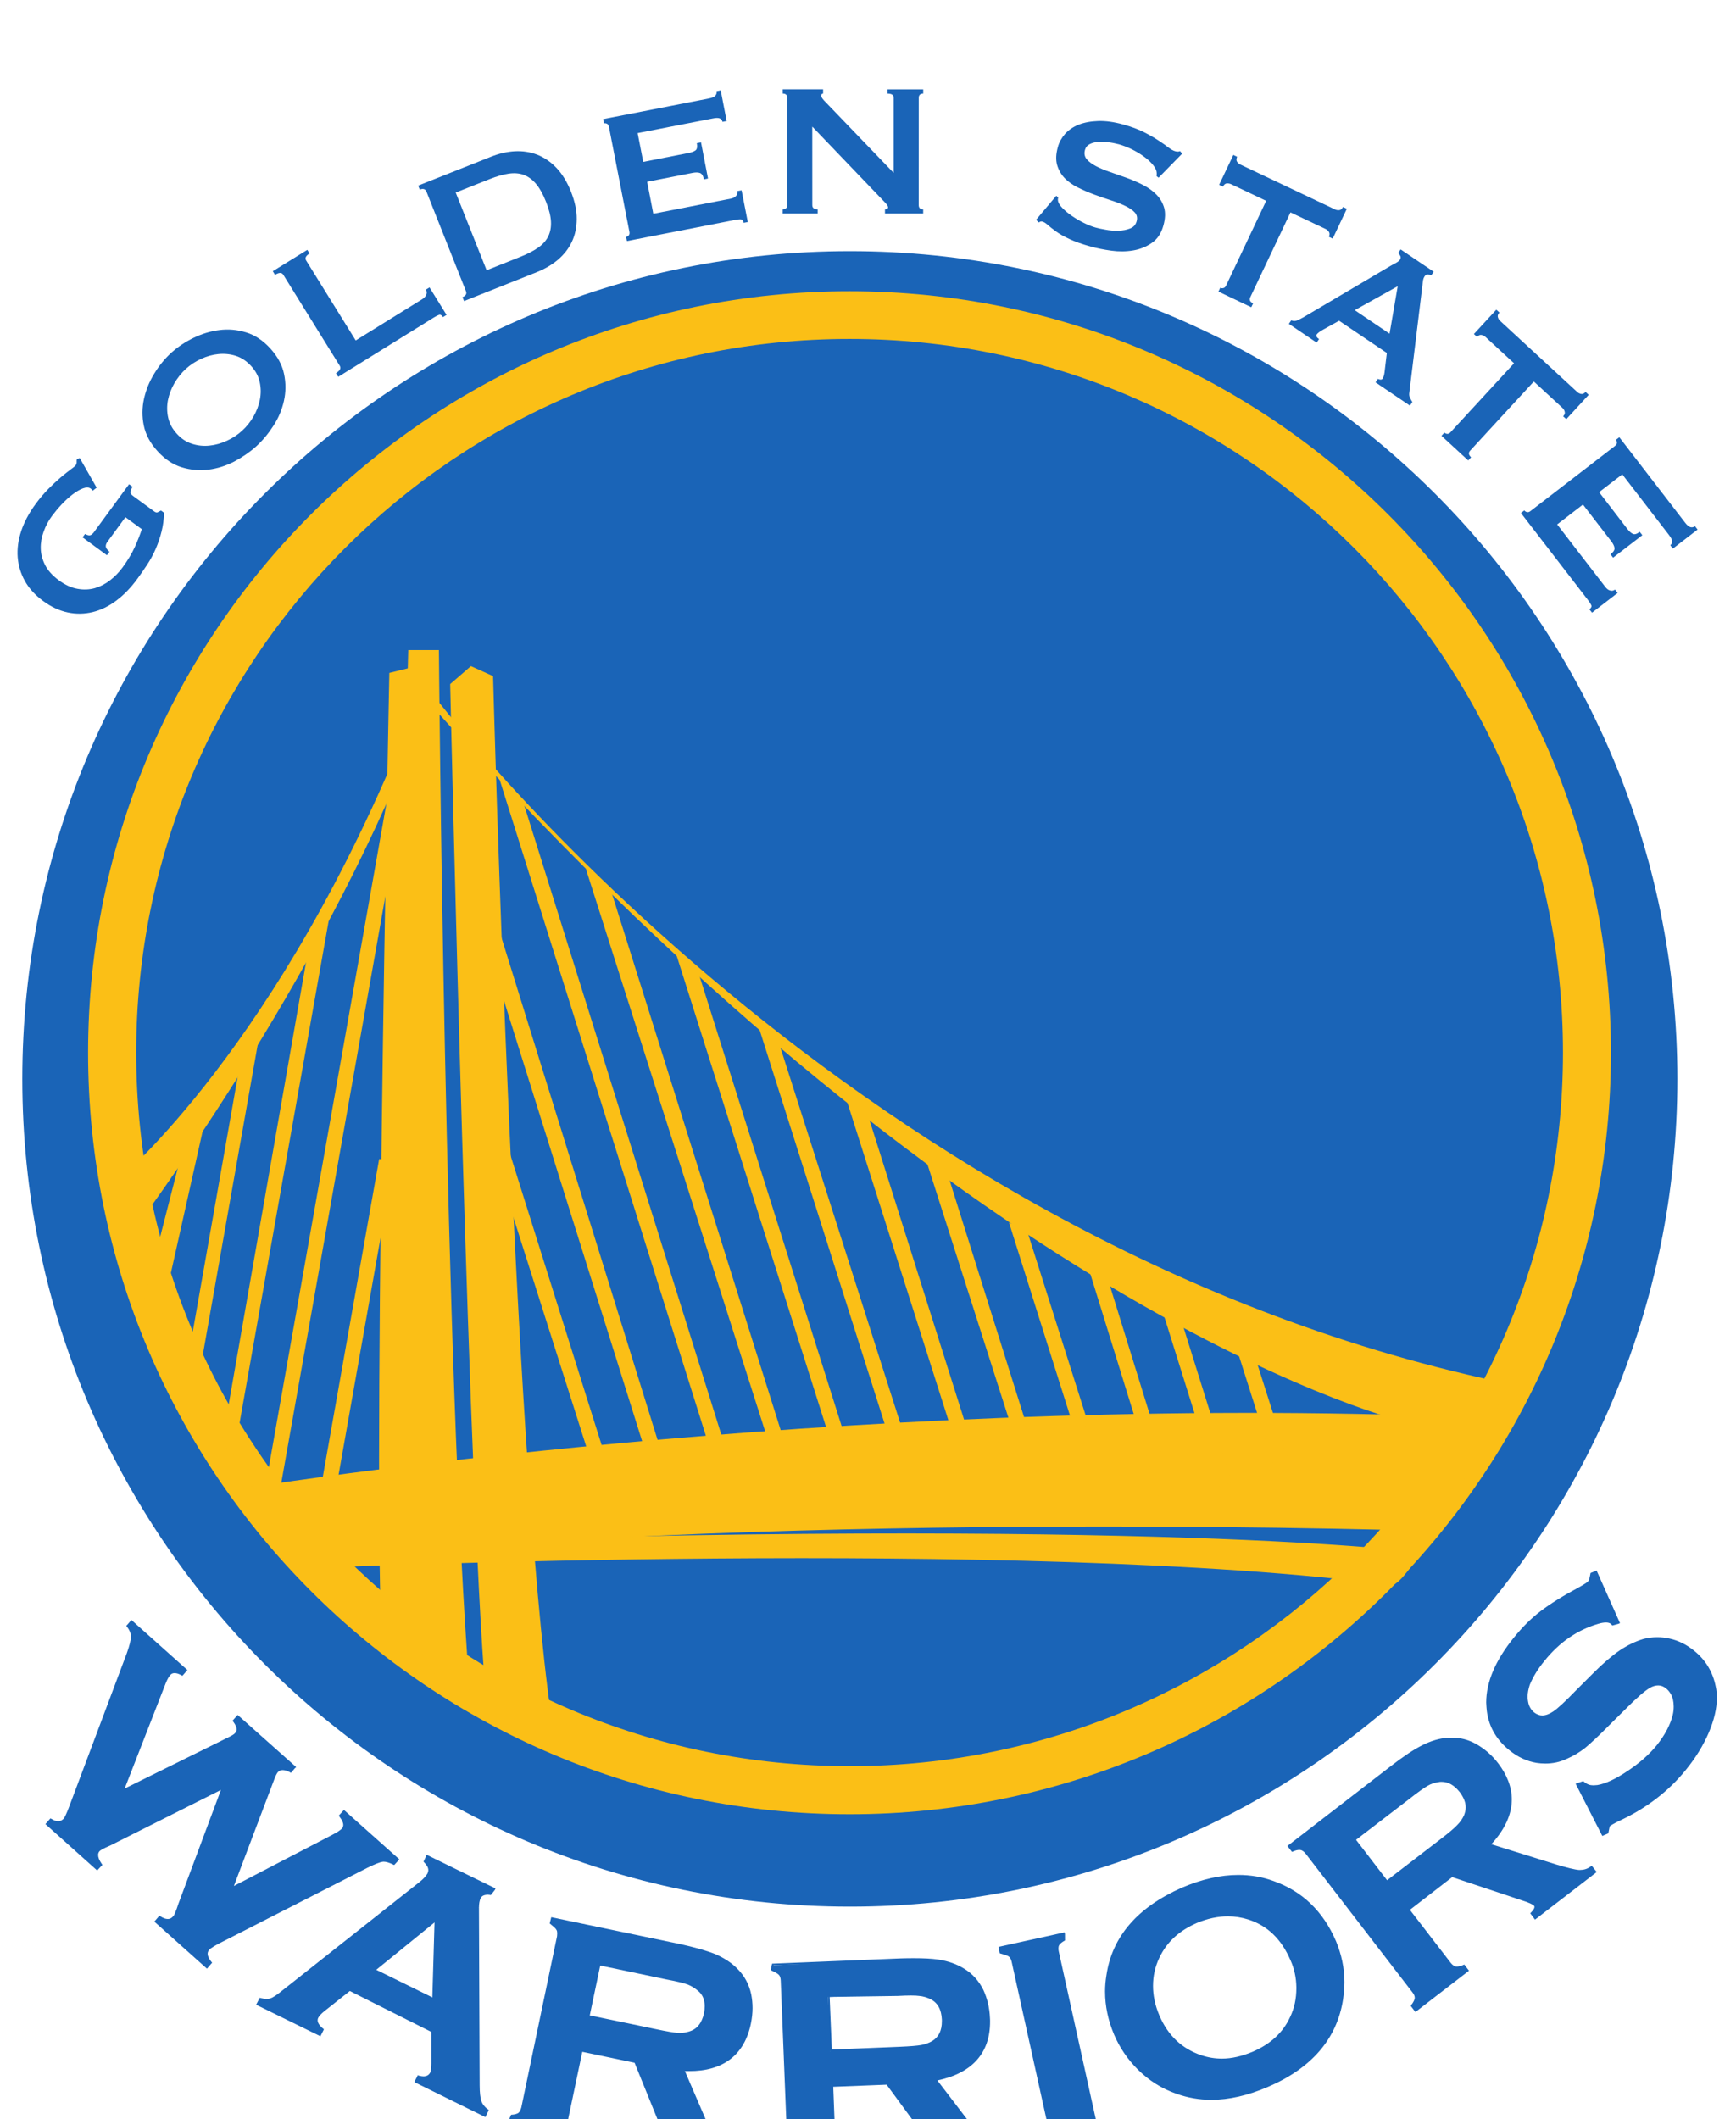 <?xml version="1.0" encoding="UTF-8" standalone="no"?>
<!-- Created with Inkscape (http://www.inkscape.org/) -->

<svg
   xmlns:dc="http://purl.org/dc/elements/1.1/"
   xmlns:cc="http://creativecommons.org/ns#"
   xmlns:rdf="http://www.w3.org/1999/02/22-rdf-syntax-ns#"
   xmlns:svg="http://www.w3.org/2000/svg"
   xmlns="http://www.w3.org/2000/svg"
   version="1.1"
   width="361.417"
   height="441.142"
   viewBox="0 0 362 412"
   id="svg5004">
  <defs
     id="defs5006" />
  <g
     transform="translate(-179.368,-292.712)"
     id="layer1">
    <g
       transform="matrix(6.067,0,0,6.067,-1529.238,-2404.354)"
       id="g5225">
      <g
         transform="matrix(1.25,0,0,-1.25,289.316,503.479)"
         id="g3199">
        <path
           d="M 0,0 -3.15,-1.584 C -3.319,-1.656 -3.421,-1.709 -3.445,-1.742 -3.53,-1.84 -3.51,-1.973 -3.394,-2.146 l -0.09,-0.103 -1.364,1.218 0.09,0.102 c 0.161,-0.1 0.293,-0.093 0.393,0.022 0.031,0.032 0.08,0.151 0.162,0.354 l 1.575,4.21 c 0.082,0.209 0.116,0.359 0.116,0.461 0,0.095 -0.034,0.195 -0.114,0.297 L -2.534,4.513 -1.063,3.198 -1.151,3.102 C -1.308,3.186 -1.425,3.186 -1.512,3.091 -1.552,3.045 -1.595,2.961 -1.643,2.844 L -2.805,-0.145 0.113,1.298 C 0.237,1.36 0.316,1.406 0.341,1.436 0.429,1.533 0.414,1.656 0.294,1.807 L 0.388,1.906 1.923,0.53 1.837,0.43 C 1.661,0.521 1.53,0.513 1.449,0.42 1.415,0.384 1.38,0.307 1.331,0.185 l -1.139,-3.011 2.805,1.454 c 0.141,0.072 0.238,0.138 0.283,0.19 0.082,0.092 0.06,0.218 -0.059,0.377 L 3.306,-0.703 4.762,-2.006 4.675,-2.103 C 4.543,-2.044 4.442,-2.015 4.361,-2.028 4.28,-2.032 4.136,-2.091 3.926,-2.199 l -4.007,-2.039 c -0.192,-0.097 -0.306,-0.168 -0.35,-0.221 -0.093,-0.099 -0.076,-0.229 0.049,-0.384 l -0.085,-0.099 -1.383,1.233 0.089,0.1 c 0.166,-0.109 0.299,-0.107 0.407,0.013 0.029,0.039 0.082,0.16 0.149,0.363 L 0,0"
           id="path3201"
           style="fill:#1a64b7;fill-opacity:1;fill-rule:nonzero;stroke:none" />
      </g>
      <g
         transform="matrix(1.25,0,0,-1.25,287.082,508.111)"
         id="g3203">
        <path
           d="m 0,0 1.314,-1.173 0.036,0.038 c -0.062,0.083 -0.093,0.164 -0.093,0.241 0,0.063 0.022,0.124 0.066,0.173 0.055,0.058 0.171,0.131 0.364,0.229 l 4.006,2.035 c 0.213,0.109 0.355,0.17 0.443,0.181 0.019,0.002 0.033,0.002 0.048,0.002 0.075,0 0.164,-0.023 0.267,-0.074 L 6.487,1.696 5.1,2.939 5.062,2.9 C 5.126,2.809 5.162,2.728 5.162,2.652 5.162,2.593 5.139,2.538 5.104,2.494 5.048,2.428 4.948,2.368 4.806,2.297 L 1.898,0.786 3.075,3.907 c 0.048,0.121 0.088,0.199 0.123,0.245 0.051,0.063 0.125,0.094 0.205,0.093 0.065,0 0.136,-0.019 0.208,-0.052 L 3.646,4.232 2.179,5.546 2.141,5.508 C 2.196,5.43 2.226,5.355 2.226,5.282 2.231,5.217 2.204,5.162 2.162,5.115 2.123,5.072 2.047,5.028 1.919,4.963 L -1.103,3.471 0.103,6.563 c 0.047,0.122 0.092,0.209 0.145,0.26 0.045,0.063 0.114,0.092 0.187,0.092 0.058,0 0.124,-0.018 0.189,-0.053 L 0.661,6.903 -0.745,8.156 -0.78,8.116 C -0.713,8.019 -0.677,7.922 -0.677,7.822 -0.68,7.709 -0.719,7.554 -0.795,7.345 L -2.375,3.139 C -2.456,2.93 -2.504,2.814 -2.544,2.767 -2.603,2.702 -2.679,2.661 -2.766,2.661 c -0.067,0 -0.125,0.021 -0.197,0.057 l -0.036,-0.04 1.3,-1.158 0.03,0.04 c -0.054,0.095 -0.089,0.181 -0.089,0.264 0,0.062 0.028,0.123 0.066,0.17 0.046,0.047 0.141,0.093 0.309,0.171 L 1.768,3.743 1.871,3.796 0.624,0.459 C 0.554,0.254 0.506,0.134 0.463,0.08 0.401,0.017 0.325,-0.026 0.248,-0.026 c -0.072,0 -0.14,0.022 -0.211,0.064 L 0,0 z m -0.123,-0.009 0.028,0.035 0.111,0.13 0.034,-0.022 c 0.074,-0.05 0.142,-0.07 0.198,-0.07 0.054,0 0.1,0.022 0.146,0.074 0.029,0.023 0.081,0.15 0.146,0.35 L 1.707,3.612 -1.343,2.081 C -1.511,2.011 -1.61,1.952 -1.627,1.932 -1.656,1.901 -1.669,1.865 -1.669,1.824 c 0,-0.065 0.028,-0.14 0.098,-0.244 l 0.02,-0.027 -0.023,-0.025 -0.122,-0.13 -1.423,1.275 0.028,0.031 0.11,0.126 0.033,-0.016 c 0.068,-0.042 0.13,-0.062 0.182,-0.062 0.057,0 0.104,0.024 0.156,0.076 0.013,0.016 0.077,0.139 0.151,0.341 l 1.58,4.206 c 0.074,0.207 0.111,0.361 0.111,0.447 0,0.086 -0.031,0.176 -0.105,0.271 L -0.894,8.124 -0.872,8.148 -0.754,8.284 0.786,6.908 0.758,6.876 0.649,6.75 0.614,6.767 C 0.547,6.807 0.483,6.823 0.435,6.823 0.382,6.823 0.346,6.809 0.312,6.767 0.276,6.728 0.231,6.649 0.185,6.534 L -0.939,3.651 1.88,5.043 c 0.123,0.058 0.201,0.108 0.214,0.13 0.035,0.032 0.044,0.068 0.044,0.109 0,0.051 -0.027,0.119 -0.091,0.205 L 2.027,5.512 2.052,5.544 2.167,5.674 3.777,4.24 3.742,4.209 3.631,4.08 3.605,4.099 C 3.526,4.139 3.459,4.158 3.403,4.158 3.344,4.157 3.304,4.137 3.269,4.096 3.246,4.07 3.207,3.996 3.163,3.874 L 2.064,0.972 4.766,2.376 c 0.139,0.07 0.229,0.133 0.271,0.176 0.025,0.029 0.031,0.059 0.035,0.1 0,0.052 -0.031,0.13 -0.1,0.218 L 4.948,2.903 4.972,2.933 5.09,3.062 6.612,1.705 6.583,1.669 6.472,1.548 6.444,1.56 C 6.335,1.616 6.246,1.639 6.184,1.639 6.175,1.639 6.162,1.639 6.151,1.636 6.084,1.629 5.94,1.573 5.729,1.469 l -4,-2.041 C 1.539,-0.666 1.422,-0.743 1.389,-0.779 1.356,-0.817 1.343,-0.848 1.342,-0.894 c 0,-0.055 0.029,-0.128 0.101,-0.217 l 0.024,-0.027 -0.028,-0.03 -0.116,-0.134 -1.446,1.293"
           id="path3205"
           style="fill:#1a64b7;fill-opacity:1;fill-rule:nonzero;stroke:none" />
      </g>
      <g
         transform="matrix(1.25,0,0,-1.25,296.54,510.811)"
         id="g3207">
        <path
           d="M 0,0 0.06,2.221 -1.667,0.814 0,0 z M -0.023,-0.855 -2.339,0.278 -3.038,-0.27 c -0.094,-0.073 -0.156,-0.142 -0.186,-0.2 -0.049,-0.109 -0.006,-0.226 0.142,-0.35 l -0.063,-0.121 -1.682,0.828 0.056,0.116 c 0.11,-0.028 0.207,-0.032 0.281,-0.003 0.075,0.019 0.18,0.089 0.319,0.201 l 3.797,3 c 0.12,0.096 0.197,0.183 0.233,0.254 0.055,0.117 0.026,0.234 -0.093,0.354 L -0.177,3.928 1.632,3.044 1.569,2.923 C 1.407,2.954 1.297,2.914 1.247,2.811 1.209,2.738 1.194,2.646 1.194,2.531 l 0.015,-4.882 c 0,-0.208 0.021,-0.356 0.052,-0.446 0.029,-0.091 0.098,-0.177 0.194,-0.245 l -0.061,-0.119 -1.876,0.918 0.057,0.121 c 0.179,-0.054 0.298,-0.016 0.361,0.111 0.028,0.049 0.038,0.139 0.038,0.269 l 0.003,0.887"
           id="path3209"
           style="fill:#1a64b7;fill-opacity:1;fill-rule:nonzero;stroke:none" />
      </g>
      <g
         transform="matrix(1.25,0,0,-1.25,294.555,509.777)"
         id="g3211">
        <path
           d="M 0,0 1.542,-0.759 1.602,1.302 0,0 z m 1.588,-0.827 0.017,0.04 -0.017,-0.04 z M -0.16,-0.021 1.692,1.489 1.633,-0.828 1.629,-0.897 -0.16,-0.021 z M 1.166,-3.047 2.96,-3.928 2.982,-3.883 C 2.899,-3.814 2.84,-3.73 2.807,-3.641 2.77,-3.54 2.757,-3.388 2.757,-3.178 L 2.738,1.69 c -0.006,0.009 0,0.014 0,0.014 0,0.123 0.012,0.221 0.056,0.301 0.043,0.098 0.144,0.146 0.267,0.146 0.032,0 0.067,-0.003 0.056,-0.035 L 3.157,2.197 1.433,3.044 1.406,2.988 C 1.479,2.912 1.515,2.824 1.515,2.739 1.515,2.694 1.506,2.651 1.489,2.611 1.445,2.523 1.367,2.436 1.241,2.34 l -3.797,-2.998 c -0.14,-0.116 -0.245,-0.182 -0.333,-0.213 -0.041,-0.013 -0.086,-0.018 -0.13,-0.018 -0.041,0 -0.093,0.005 -0.138,0.018 l -0.027,-0.049 1.609,-0.788 0.021,0.052 c -0.092,0.086 -0.144,0.174 -0.148,0.267 0,0.043 0.01,0.075 0.026,0.113 0.034,0.065 0.101,0.136 0.201,0.216 l 0.741,0.552 2.317,-1.134 -0.018,-0.041 0.043,0 -0.003,-0.886 c 0,-0.134 -0.01,-0.227 -0.043,-0.29 -0.049,-0.102 -0.144,-0.16 -0.258,-0.157 -0.036,0 -0.075,0.004 -0.119,0.015 L 1.166,-3.047 z m -0.118,-0.041 0.016,0.037 0.078,0.153 0.028,-0.011 c 0.057,-0.014 0.098,-0.021 0.134,-0.021 0.09,0.005 0.141,0.036 0.182,0.109 0.016,0.04 0.029,0.126 0.029,0.252 l 0,0.861 -2.242,1.125 -0.693,-0.549 c -0.094,-0.074 -0.149,-0.139 -0.175,-0.184 -0.013,-0.025 -0.017,-0.047 -0.017,-0.073 0,-0.061 0.043,-0.14 0.145,-0.223 l 0.028,-0.022 -0.015,-0.032 -0.081,-0.161 -1.768,0.867 0.021,0.04 0.077,0.15 0.038,-0.009 c 0.05,-0.013 0.1,-0.023 0.148,-0.023 0.037,0 0.076,0.006 0.104,0.015 0.067,0.02 0.168,0.086 0.307,0.198 L 1.185,2.41 c 0.117,0.091 0.187,0.176 0.223,0.238 0.016,0.033 0.023,0.062 0.023,0.091 0,0.067 -0.035,0.136 -0.11,0.21 L 1.299,2.976 1.313,3.002 1.387,3.161 3.279,2.237 3.262,2.197 3.151,2.055 C 3.117,2.059 3.084,2.065 3.061,2.065 2.955,2.059 2.902,2.03 2.869,1.966 2.84,1.906 2.824,1.818 2.824,1.704 l -0.026,0 0.026,-0.002 0.019,-4.88 c 0,-0.205 0.02,-0.351 0.048,-0.434 0.03,-0.08 0.084,-0.156 0.176,-0.221 L 3.093,-3.854 3.078,-3.89 3.001,-4.05 1.048,-3.088"
           id="path3213"
           style="fill:#1a64b7;fill-opacity:1;fill-rule:nonzero;stroke:none" />
      </g>
      <g
         transform="matrix(1.25,0,0,-1.25,301.832,511.389)"
         id="g3215">
        <path
           d="m 0,0 1.873,-0.389 c 0.276,-0.058 0.47,-0.09 0.591,-0.095 0.116,-0.01 0.229,0 0.333,0.037 0.23,0.066 0.377,0.246 0.439,0.534 C 3.295,0.381 3.234,0.599 3.05,0.753 2.961,0.828 2.865,0.885 2.759,0.923 2.652,0.961 2.462,1.011 2.177,1.067 L 0.303,1.462 0,0 z M -0.195,-0.913 -0.576,-2.76 c -0.022,-0.078 -0.01,-0.145 0.018,-0.196 0.028,-0.055 0.09,-0.103 0.179,-0.15 l -0.029,-0.128 -1.733,0.366 0.028,0.128 c 0.106,0.005 0.176,0.027 0.225,0.061 0.047,0.037 0.082,0.094 0.101,0.176 l 0.98,4.708 c 0.019,0.077 0.012,0.151 -0.019,0.202 -0.025,0.049 -0.086,0.098 -0.179,0.149 L -0.979,2.683 2.495,1.957 C 2.917,1.87 3.25,1.775 3.489,1.674 3.727,1.571 3.926,1.444 4.086,1.282 4.27,1.097 4.391,0.867 4.445,0.605 4.498,0.351 4.498,0.091 4.438,-0.175 4.253,-1.079 3.637,-1.506 2.598,-1.45 L 3.356,-3.211 C 3.489,-3.516 3.589,-3.72 3.663,-3.814 3.736,-3.911 3.836,-3.977 3.965,-4.009 L 3.932,-4.14 1.926,-3.723 1.952,-3.592 c 0.144,-0.009 0.225,0.027 0.239,0.103 0.01,0.051 -0.032,0.18 -0.118,0.396 L 1.29,-1.22 -0.195,-0.913"
           id="path3217"
           style="fill:#1a64b7;fill-opacity:1;fill-rule:nonzero;stroke:none" />
      </g>
      <g
         transform="matrix(1.25,0,0,-1.25,304.181,511.819)"
         id="g3219">
        <path
           d="m 0,0 c 0.274,-0.058 0.471,-0.092 0.585,-0.101 0.023,0 0.043,-0.002 0.067,-0.002 0.087,0 0.172,0.017 0.25,0.04 C 1.117,0 1.248,0.163 1.313,0.442 1.324,0.506 1.33,0.577 1.33,0.634 1.33,0.82 1.267,0.96 1.141,1.06 1.053,1.135 0.963,1.188 0.866,1.228 0.764,1.264 0.57,1.315 0.285,1.367 L -1.542,1.751 -1.83,0.381 0,0 z m 0.583,-0.185 c -0.127,0.008 -0.324,0.04 -0.603,0.099 l -1.869,0.39 -0.044,0.009 0.32,1.546 1.919,-0.403 C 0.589,1.398 0.786,1.348 0.894,1.31 1.005,1.271 1.108,1.21 1.197,1.131 1.343,1.009 1.417,0.84 1.417,0.634 1.417,0.569 1.415,0.499 1.398,0.422 1.334,0.125 1.177,-0.075 0.933,-0.15 0.842,-0.174 0.746,-0.185 0.652,-0.185 c -0.024,0 -0.047,0 -0.069,0 m -2.661,-0.427 0.005,0.043 -0.005,-0.043 z M 0.1,-3.343 2.021,-3.741 2.027,-3.697 C 1.916,-3.66 1.821,-3.591 1.752,-3.498 1.67,-3.394 1.569,-3.189 1.437,-2.882 l -0.785,1.825 0.067,-0.004 c 0.062,-0.002 0.118,-0.004 0.175,-0.004 0.921,0.004 1.444,0.408 1.625,1.246 0.027,0.136 0.039,0.27 0.039,0.4 0,0.122 -0.009,0.242 -0.037,0.359 C 2.466,1.195 2.352,1.415 2.177,1.596 2.021,1.751 1.829,1.877 1.594,1.977 1.359,2.076 1.033,2.171 0.611,2.261 L -2.84,2.984 -2.863,2.94 c 0.096,-0.051 0.163,-0.105 0.198,-0.164 0.02,-0.048 0.03,-0.088 0.03,-0.142 0,-0.033 -0.003,-0.063 -0.004,-0.097 l -0.987,-4.706 c -0.019,-0.087 -0.056,-0.154 -0.116,-0.201 -0.057,-0.046 -0.14,-0.066 -0.206,-0.035 l -0.019,-0.087 1.661,-0.35 0.026,0.043 c -0.091,0.048 -0.16,0.097 -0.2,0.165 -0.021,0.04 -0.032,0.09 -0.032,0.14 0,0.027 0.007,0.061 0.011,0.09 l 0.385,1.843 0.013,0.041 1.555,-0.343 0.782,-1.871 c 0.077,-0.191 0.122,-0.318 0.122,-0.393 l 0,-0.027 C 0.33,-3.254 0.234,-3.294 0.108,-3.291 L 0.1,-3.343 z m -0.108,-0.07 0.008,0.044 0.073,0.166 0.034,0 c 0.115,10e-4 0.152,0.028 0.161,0.062 l 0,0.014 c 0.003,0.046 -0.038,0.169 -0.117,0.359 l -0.749,1.846 -1.437,0.301 -0.38,-1.806 c -0.005,-0.024 -0.008,-0.046 -0.008,-0.067 0,-0.039 0.008,-0.069 0.021,-0.1 0.026,-0.038 0.077,-0.083 0.186,-0.174 l -0.038,-0.175 -1.817,0.385 0.008,0.039 0.069,0.167 c 0.099,0.004 0.164,0.026 0.2,0.05 0.037,0.029 0.061,0.08 0.082,0.151 l 0.982,4.706 c 0.003,0.029 0.005,0.059 0.005,0.079 0,0.04 -0.005,0.073 -0.02,0.094 -0.017,0.041 -0.072,0.085 -0.187,0.181 L -2.889,3.08 0.628,2.346 C 1.052,2.254 1.382,2.161 1.627,2.063 1.871,1.954 2.075,1.823 2.236,1.655 2.427,1.464 2.551,1.229 2.609,0.96 2.633,0.836 2.646,0.71 2.646,0.581 2.646,0.445 2.63,0.304 2.602,0.163 2.425,-0.711 1.836,-1.157 0.894,-1.151 c -0.033,0 -0.07,0 -0.108,0 l 0.73,-1.697 c 0.132,-0.303 0.236,-0.507 0.305,-0.596 0.065,-0.092 0.154,-0.147 0.269,-0.18 l 0.043,-0.01 -0.009,-0.041 -0.038,-0.171 -2.094,0.433"
           id="path3221"
           style="fill:#1a64b7;fill-opacity:1;fill-rule:nonzero;stroke:none" />
      </g>
      <g
         transform="matrix(1.25,0,0,-1.25,310.157,512.575)"
         id="g3223">
        <path
           d="M 0,0 1.911,0.077 C 2.194,0.086 2.394,0.105 2.505,0.125 2.626,0.148 2.731,0.185 2.823,0.241 3.03,0.365 3.129,0.573 3.117,0.871 3.103,1.165 2.995,1.369 2.779,1.475 2.673,1.523 2.569,1.553 2.453,1.564 c -0.111,0.012 -0.312,0.012 -0.6,0 L -0.058,1.491 0,0 z m 0.036,-0.931 0.078,-1.884 c 0,-0.085 0.026,-0.146 0.066,-0.192 0.041,-0.044 0.114,-0.074 0.208,-0.096 l 0.005,-0.137 -1.768,-0.067 -0.007,0.135 c 0.1,0.033 0.169,0.069 0.207,0.115 0.035,0.044 0.054,0.107 0.049,0.193 l -0.19,4.802 c -0.003,0.087 -0.025,0.149 -0.066,0.194 -0.04,0.042 -0.112,0.077 -0.212,0.102 L -1.598,2.363 1.949,2.504 C 2.383,2.523 2.726,2.515 2.981,2.471 3.234,2.431 3.457,2.354 3.653,2.237 3.877,2.101 4.051,1.911 4.168,1.667 4.279,1.434 4.339,1.182 4.354,0.909 4.389,-0.013 3.896,-0.577 2.875,-0.773 L 4.04,-2.299 c 0.2,-0.267 0.349,-0.437 0.446,-0.513 0.089,-0.078 0.204,-0.115 0.336,-0.12 l 0,-0.128 -2.043,-0.079 -0.008,0.127 c 0.137,0.031 0.206,0.08 0.206,0.159 0,0.05 -0.075,0.166 -0.211,0.353 L 1.551,-0.874 0.036,-0.931"
           id="path3225"
           style="fill:#1a64b7;fill-opacity:1;fill-rule:nonzero;stroke:none" />
      </g>
      <g
         transform="matrix(1.25,0,0,-1.25,312.477,510.676)"
         id="g3227">
        <path
           d="m 0,0 -1.871,-0.027 0.06,-1.446 1.865,0.076 c 0.284,0.012 0.481,0.028 0.592,0.048 0.107,0.019 0.21,0.056 0.302,0.109 0.177,0.11 0.267,0.281 0.267,0.545 0,0.011 0,0.032 0,0.044 C 1.202,-0.365 1.094,-0.182 0.901,-0.087 0.802,-0.04 0.698,-0.008 0.594,0 0.541,0.008 0.466,0.012 0.368,0.012 0.262,0.012 0.144,0.008 0,0 m -1.856,-1.519 -0.044,0 -0.016,1.533 1.909,0.079 C 0.14,0.1 0.262,0.1 0.368,0.1 0.466,0.1 0.543,0.096 0.601,0.093 0.716,0.08 0.834,0.045 0.94,-0.007 1.17,-0.117 1.294,-0.34 1.306,-0.651 l 0,-0.044 C 1.306,-0.977 1.2,-1.191 0.99,-1.313 0.893,-1.375 0.78,-1.417 0.661,-1.437 0.541,-1.456 0.341,-1.473 0.062,-1.487 l -1.918,-0.072 0,0.04 z m 2.93,-2.851 0,-0.002 0,0.002 m -4.308,-0.412 1.73,0.025 0.028,0.092 c -0.104,0.018 -0.177,0.054 -0.229,0.109 -0.056,0.056 -0.081,0.131 -0.085,0.222 l -0.071,1.881 0.041,0.003 0,0.044 1.55,0.037 1.212,-1.621 C 1.074,-4.163 1.14,-4.269 1.143,-4.375 l 0.019,0 c 0,-0.11 -0.097,-0.172 -0.201,-0.155 L 0.919,-4.618 2.923,-4.58 2.966,-4.491 C 2.821,-4.487 2.702,-4.446 2.598,-4.366 2.501,-4.283 2.354,-4.11 2.144,-3.844 l -1.204,1.579 0.07,0.012 c 0.973,0.198 1.438,0.699 1.443,1.551 0,0.029 0,0.06 -0.005,0.092 C 2.437,-0.344 2.38,-0.094 2.269,0.131 2.157,0.367 1.988,0.546 1.776,0.679 1.588,0.792 1.366,0.87 1.121,0.909 0.94,0.937 0.716,0.952 0.449,0.952 0.338,0.952 0.22,0.945 0.095,0.942 L -3.413,0.847 -3.439,0.755 C -3.334,0.732 -3.262,0.695 -3.205,0.647 -3.157,0.592 -3.13,0.514 -3.13,0.421 l 0.191,-4.809 0,-0.013 c 0,-0.079 -0.017,-0.15 -0.06,-0.204 -0.044,-0.053 -0.121,-0.098 -0.196,-0.086 l -0.039,-0.091 z m -0.017,0.132 c 0.094,0.031 0.157,0.07 0.181,0.101 0.031,0.031 0.046,0.08 0.046,0.148 0,0.002 -0.003,0.011 0,0.017 L -3.216,0.418 C -3.218,0.497 -3.239,0.552 -3.268,0.581 -3.301,0.617 -3.366,0.65 -3.492,0.712 l 0.038,0.176 3.547,0.145 C 0.216,1.037 0.338,1.038 0.449,1.038 0.716,1.038 0.942,1.027 1.128,0.999 1.391,0.958 1.618,0.878 1.821,0.754 2.053,0.617 2.229,0.418 2.354,0.17 2.465,-0.071 2.526,-0.33 2.537,-0.609 2.54,-0.641 2.54,-0.673 2.54,-0.702 2.543,-1.569 2.049,-2.122 1.091,-2.322 L 2.214,-3.79 c 0.205,-0.267 0.357,-0.435 0.44,-0.503 0.087,-0.073 0.185,-0.108 0.354,-0.153 l -0.04,-0.181 -2.093,-0.036 0.027,0.176 c 0.136,0.028 0.172,0.07 0.172,0.112 0.004,0 0.004,0.003 0,0.005 0,0.028 -0.067,0.148 -0.199,0.326 l -1.179,1.605 -1.468,-0.058 0.07,-1.836 c 0.004,-0.077 0.026,-0.128 0.06,-0.163 0.031,-0.034 0.088,-0.066 0.219,-0.122 l -0.033,-0.184 -1.822,-0.025 0.027,0.177"
           id="path3229"
           style="fill:#1a64b7;fill-opacity:1;fill-rule:nonzero;stroke:none" />
      </g>
      <g
         transform="matrix(1.25,0,0,-1.25,317.74,515.359)"
         id="g3231">
        <path
           d="m 0,0 -1.034,4.694 c -0.019,0.081 -0.052,0.14 -0.098,0.172 -0.045,0.036 -0.122,0.058 -0.23,0.063 L -1.386,5.059 0.343,5.44 0.373,5.312 C 0.282,5.265 0.218,5.216 0.19,5.164 0.163,5.108 0.16,5.041 0.177,4.959 L 1.214,0.268 C 1.228,0.181 1.266,0.124 1.316,0.087 1.363,0.049 1.439,0.031 1.536,0.027 l 0.031,-0.13 -1.732,-0.381 -0.029,0.131 c 0.092,0.044 0.155,0.098 0.184,0.151 C 0.016,-0.15 0.022,-0.084 0,0"
           id="path3233"
           style="fill:#1a64b7;fill-opacity:1;fill-rule:nonzero;stroke:none" />
      </g>
      <g
         transform="matrix(1.25,0,0,-1.25,317.807,515.473)"
         id="g3235">
        <path
           d="m 0,0 c 0,-0.049 -0.008,-0.096 -0.028,-0.133 -0.037,-0.064 -0.102,-0.12 -0.174,-0.12 l 0.017,-0.085 1.66,0.366 0.007,0.047 C 1.377,0.079 1.294,0.097 1.233,0.14 1.171,0.185 1.131,0.26 1.114,0.348 L 0.083,5.042 c -0.012,0.037 -0.018,0.073 -0.018,0.1 0,0.049 0.014,0.096 0.031,0.134 0.037,0.068 0.105,0.117 0.18,0.117 L 0.255,5.477 -1.404,5.115 -1.409,5.065 C -1.3,5.059 -1.215,5.042 -1.16,4.995 -1.098,4.949 -1.062,4.881 -1.044,4.8 L -0.009,0.102 -0.054,0.091 -0.009,0.102 C -0.002,0.067 0,0.033 0,0 m -0.262,-0.404 -0.006,0.182 c 0.089,0.042 0.14,0.093 0.163,0.13 0.012,0.025 0.018,0.057 0.018,0.092 0,0.024 -0.003,0.054 -0.006,0.08 l -1.038,4.7 C -1.146,4.851 -1.177,4.899 -1.211,4.923 -1.25,4.949 -1.315,4.971 -1.458,5.011 L -1.493,5.186 0.323,5.586 0.335,5.544 0.336,5.363 C 0.253,5.321 0.199,5.272 0.175,5.233 0.161,5.209 0.156,5.177 0.156,5.142 0.156,5.121 0.158,5.093 0.164,5.065 L 1.201,0.369 C 1.219,0.292 1.248,0.242 1.288,0.216 1.325,0.185 1.391,0.164 1.526,0.128 l 0.041,-0.172 -1.817,-0.402 -0.012,0.042"
           id="path3237"
           style="fill:#1a64b7;fill-opacity:1;fill-rule:nonzero;stroke:none" />
      </g>
      <g
         transform="matrix(1.25,0,0,-1.25,322.746,508.115)"
         id="g3239">
        <path
           d="m 0,0 c -0.501,-0.211 -0.851,-0.536 -1.056,-0.974 -0.242,-0.517 -0.242,-1.06 -0.007,-1.626 0.244,-0.566 0.634,-0.936 1.177,-1.118 0.457,-0.153 0.936,-0.121 1.439,0.094 0.504,0.211 0.86,0.535 1.061,0.974 0.121,0.26 0.181,0.54 0.175,0.839 C 2.786,-1.548 2.731,-1.294 2.628,-1.049 2.377,-0.461 1.982,-0.08 1.446,0.095 0.982,0.239 0.506,0.211 0,0 M -0.382,0.886 C 0.525,1.274 1.353,1.335 2.102,1.072 2.881,0.796 3.448,0.254 3.796,-0.562 4.011,-1.064 4.072,-1.587 3.987,-2.14 3.819,-3.211 3.131,-4.004 1.93,-4.517 1.028,-4.902 0.2,-4.957 -0.539,-4.696 c -0.401,0.139 -0.749,0.363 -1.051,0.663 -0.271,0.274 -0.48,0.587 -0.635,0.943 -0.223,0.521 -0.292,1.056 -0.208,1.606 0.159,1.045 0.843,1.837 2.051,2.37"
           id="path3241"
           style="fill:#1a64b7;fill-opacity:1;fill-rule:nonzero;stroke:none" />
      </g>
      <g
         transform="matrix(1.25,0,0,-1.25,321.473,509.358)"
         id="g3243">
        <path
           d="m 0,0 c -0.122,-0.252 -0.176,-0.512 -0.176,-0.778 0,-0.261 0.054,-0.529 0.174,-0.811 0.235,-0.552 0.62,-0.913 1.146,-1.093 0.191,-0.064 0.38,-0.095 0.574,-0.095 0.27,0 0.547,0.066 0.839,0.186 0.495,0.212 0.839,0.528 1.035,0.955 0.119,0.246 0.173,0.509 0.173,0.796 l 0,0.024 C 3.761,-0.558 3.711,-0.31 3.604,-0.073 3.354,0.507 2.974,0.875 2.451,1.045 2.263,1.105 2.073,1.135 1.885,1.135 1.608,1.135 1.323,1.074 1.033,0.954 0.545,0.742 0.202,0.429 0,0 m 1.117,-2.764 c -0.553,0.183 -0.956,0.568 -1.201,1.141 -0.125,0.287 -0.183,0.568 -0.183,0.845 0,0.28 0.062,0.551 0.191,0.818 0.208,0.445 0.569,0.78 1.072,0.996 L 1.017,0.995 0.996,1.036 c 0.3,0.128 0.598,0.187 0.889,0.187 0.197,0 0.397,-0.033 0.588,-0.093 0.552,-0.176 0.958,-0.569 1.214,-1.168 0.106,-0.247 0.162,-0.506 0.164,-0.79 l 0,-0.012 C 3.851,-1.137 3.793,-1.419 3.674,-1.673 3.469,-2.121 3.105,-2.456 2.594,-2.672 2.292,-2.799 2,-2.863 1.718,-2.863 c -0.207,0 -0.408,0.035 -0.601,0.099 M 0.656,1.84 C -0.546,1.307 -1.215,0.533 -1.369,-0.495 -1.398,-0.639 -1.406,-0.79 -1.406,-0.93 c 0,-0.393 0.081,-0.773 0.24,-1.148 0.149,-0.35 0.356,-0.663 0.624,-0.928 0.3,-0.295 0.645,-0.517 1.035,-0.65 0.297,-0.107 0.609,-0.161 0.936,-0.161 0.471,0 0.973,0.111 1.5,0.335 1.199,0.512 1.866,1.29 2.029,2.346 0.026,0.159 0.037,0.313 0.037,0.464 0,0.375 -0.073,0.737 -0.221,1.087 C 4.43,1.221 3.873,1.751 3.099,2.023 2.801,2.132 2.494,2.184 2.171,2.184 1.695,2.184 1.191,2.066 0.656,1.843 l 0,-0.003 z M 0.465,-3.742 c -0.404,0.14 -0.761,0.367 -1.071,0.677 -0.27,0.272 -0.487,0.588 -0.641,0.949 -0.163,0.388 -0.248,0.78 -0.248,1.186 0,0.146 0.013,0.295 0.038,0.447 0.157,1.063 0.857,1.868 2.075,2.406 0.546,0.233 1.064,0.35 1.553,0.35 0.332,0 0.656,-0.054 0.957,-0.164 C 3.924,1.831 4.503,1.273 4.856,0.45 5.005,0.089 5.087,-0.285 5.087,-0.672 5.087,-0.828 5.072,-0.985 5.049,-1.15 4.88,-2.237 4.181,-3.045 2.968,-3.561 2.424,-3.793 1.911,-3.909 1.429,-3.909 c -0.337,0 -0.659,0.057 -0.964,0.167"
           id="path3245"
           style="fill:#1a64b7;fill-opacity:1;fill-rule:nonzero;stroke:none" />
      </g>
      <g
         transform="matrix(1.25,0,0,-1.25,329.292,506.781)"
         id="g3247">
        <path
           d="M 0,0 1.511,1.167 C 1.738,1.339 1.89,1.469 1.973,1.553 2.052,1.64 2.119,1.731 2.161,1.834 2.259,2.052 2.215,2.278 2.037,2.515 1.854,2.749 1.646,2.846 1.409,2.808 1.296,2.791 1.19,2.753 1.09,2.696 0.996,2.637 0.833,2.523 0.603,2.346 L -0.91,1.18 0,0 z m 0.567,-0.74 1.155,-1.494 c 0.045,-0.062 0.105,-0.103 0.161,-0.115 0.062,-0.012 0.136,0.003 0.23,0.042 L 2.194,-2.412 0.791,-3.493 0.709,-3.392 c 0.062,0.089 0.095,0.158 0.098,0.216 0.008,0.058 -0.02,0.121 -0.067,0.19 L -2.2,0.815 C -2.25,0.885 -2.305,0.924 -2.363,0.938 -2.422,0.943 -2.501,0.933 -2.594,0.896 L -2.676,1 0.135,3.169 C 0.481,3.435 0.769,3.625 0.996,3.74 1.229,3.853 1.455,3.922 1.682,3.937 1.945,3.955 2.194,3.901 2.428,3.774 2.654,3.649 2.854,3.475 3.022,3.262 3.582,2.527 3.509,1.782 2.788,1.031 L 4.622,0.461 C 4.943,0.367 5.162,0.31 5.281,0.302 5.399,0.297 5.515,0.329 5.622,0.4 L 5.703,0.297 4.082,-0.958 4.002,-0.85 c 0.098,0.1 0.122,0.185 0.074,0.246 -0.03,0.042 -0.159,0.096 -0.377,0.165 L 1.765,0.184 0.567,-0.74"
           id="path3249"
           style="fill:#1a64b7;fill-opacity:1;fill-rule:nonzero;stroke:none" />
      </g>
      <g
         transform="matrix(1.25,0,0,-1.25,331.059,503.328)"
         id="g3251">
        <path
           d="M 0,0 C -0.104,-0.016 -0.205,-0.047 -0.296,-0.102 -0.392,-0.158 -0.56,-0.274 -0.782,-0.45 l -1.481,-1.136 0.854,-1.111 1.483,1.14 c 0.222,0.169 0.373,0.299 0.45,0.383 0.081,0.08 0.139,0.168 0.184,0.265 0.026,0.072 0.045,0.14 0.045,0.215 0,0.131 -0.053,0.272 -0.164,0.419 C 0.436,-0.083 0.275,0.009 0.088,0.009 0.062,0.009 0.031,0.009 0,0 m -1.415,-2.759 0.033,0.023 -0.033,-0.023 z m -0.972,1.184 1.547,1.2 c 0.231,0.171 0.396,0.292 0.494,0.346 0.105,0.064 0.218,0.1 0.334,0.115 0.037,0.011 0.072,0.013 0.1,0.013 0.22,0 0.408,-0.108 0.57,-0.32 0.118,-0.159 0.185,-0.315 0.185,-0.473 0,-0.09 -0.018,-0.175 -0.055,-0.252 C 0.74,-1.054 0.673,-1.152 0.589,-1.24 0.504,-1.324 0.351,-1.456 0.125,-1.629 l -1.513,-1.17 -0.039,-0.026 -0.96,1.25 z m 1.774,-4.616 1.334,1.026 -0.036,0.045 C 0.619,-5.144 0.564,-5.155 0.511,-5.155 c -0.015,0 -0.029,0 -0.05,0.004 -0.073,0.012 -0.132,0.057 -0.186,0.128 l -1.153,1.495 -0.031,0.037 1.277,0.955 1.933,-0.618 c 0.222,-0.077 0.344,-0.124 0.394,-0.183 0.024,-0.028 0.034,-0.059 0.034,-0.093 0,-0.061 -0.034,-0.121 -0.085,-0.183 L 2.673,-3.656 4.227,-2.46 4.195,-2.42 C 4.101,-2.471 4,-2.5 3.897,-2.5 c -0.008,0 -0.019,-10e-4 -0.033,0 -0.128,0.006 -0.345,0.057 -0.672,0.159 l -1.9,0.591 0.05,0.048 c 0.397,0.421 0.59,0.826 0.59,1.225 0,0.315 -0.12,0.629 -0.361,0.944 C 1.404,0.68 1.209,0.849 1,0.972 0.795,1.086 0.589,1.136 0.368,1.136 c -0.033,0 -0.06,0 -0.093,0 C 0.051,1.115 -0.168,1.053 -0.395,0.936 -0.626,0.825 -0.909,0.64 -1.252,0.375 l -2.775,-2.145 0.033,-0.042 c 0.066,0.025 0.12,0.034 0.174,0.034 0.019,0 0.036,-0.003 0.051,-0.004 0.076,-0.014 0.135,-0.063 0.196,-0.136 l 2.935,-3.807 C -0.59,-5.789 -0.56,-5.86 -0.56,-5.929 l 0,-0.01 c -0.003,-0.07 -0.038,-0.134 -0.088,-0.212 l 0.035,-0.04 z m -0.043,-0.096 -0.102,0.135 0.017,0.029 c 0.062,0.079 0.088,0.145 0.093,0.186 l 0,0.008 c 0,0.043 -0.019,0.096 -0.065,0.151 l -2.93,3.805 c -0.05,0.065 -0.101,0.098 -0.144,0.107 -0.009,0 -0.018,0.003 -0.033,0.003 -0.045,0 -0.104,-0.012 -0.174,-0.043 l -0.031,-0.012 -0.017,0.024 -0.108,0.139 2.846,2.197 C -0.96,0.708 -0.674,0.9 -0.436,1.017 -0.2,1.136 0.035,1.206 0.264,1.22 0.299,1.222 0.335,1.222 0.368,1.222 0.601,1.225 0.825,1.168 1.036,1.05 1.266,0.921 1.472,0.745 1.64,0.525 1.891,0.2 2.02,-0.138 2.02,-0.477 2.02,-0.888 1.829,-1.302 1.457,-1.707 L 3.222,-2.258 C 3.54,-2.353 3.759,-2.407 3.867,-2.414 l 0.03,0 c 0.102,0.001 0.197,0.027 0.285,0.091 l 0.04,0.021 0.023,-0.03 0.111,-0.139 -1.698,-1.309 -0.025,0.034 -0.106,0.141 0.025,0.025 c 0.064,0.064 0.092,0.117 0.092,0.15 0,0.013 -0.011,0.024 -0.015,0.036 -0.011,0.019 -0.139,0.087 -0.354,0.151 l -1.894,0.632 -1.163,-0.9 1.122,-1.456 c 0.048,-0.061 0.092,-0.09 0.142,-0.102 0.002,-0.001 0.014,-0.001 0.029,-0.001 0.043,0 0.103,0.013 0.172,0.042 l 0.031,0.015 0.02,-0.029 0.109,-0.142 -1.472,-1.135 -0.027,0.032"
           id="path3253"
           style="fill:#1a64b7;fill-opacity:1;fill-rule:nonzero;stroke:none" />
      </g>
      <g
         transform="matrix(1.25,0,0,-1.25,336.472,496.127)"
         id="g3255">
        <path
           d="M 0,0 0.608,-1.371 0.486,-1.42 c -0.023,0.02 -0.038,0.036 -0.046,0.046 -0.075,0.06 -0.206,0.061 -0.393,0.003 -0.578,-0.164 -1.076,-0.508 -1.494,-1.023 -0.184,-0.232 -0.32,-0.453 -0.401,-0.674 -0.067,-0.163 -0.082,-0.32 -0.062,-0.469 0.024,-0.146 0.083,-0.262 0.188,-0.343 0.165,-0.137 0.356,-0.123 0.58,0.026 0.113,0.078 0.333,0.276 0.636,0.589 l 0.466,0.467 c 0.276,0.275 0.515,0.481 0.721,0.621 0.209,0.141 0.42,0.245 0.636,0.305 0.229,0.062 0.462,0.064 0.704,0.009 0.242,-0.05 0.457,-0.16 0.652,-0.317 C 2.988,-2.428 3.178,-2.754 3.261,-3.151 3.332,-3.509 3.265,-3.92 3.061,-4.388 2.911,-4.738 2.703,-5.072 2.44,-5.398 1.969,-5.982 1.362,-6.444 0.622,-6.79 0.465,-6.862 0.38,-6.916 0.361,-6.935 0.34,-6.966 0.326,-7.03 0.326,-7.126 l -0.125,-0.058 -0.695,1.354 0.119,0.06 c 0.019,-0.014 0.035,-0.026 0.041,-0.034 0.1,-0.081 0.228,-0.103 0.384,-0.081 0.24,0.042 0.519,0.171 0.848,0.395 0.329,0.218 0.599,0.453 0.811,0.718 0.229,0.289 0.381,0.573 0.45,0.857 0.037,0.155 0.041,0.3 0.002,0.439 C 2.124,-3.34 2.059,-3.231 1.963,-3.151 1.816,-3.034 1.647,-3.03 1.461,-3.133 1.326,-3.207 1.106,-3.395 0.8,-3.705 L 0.345,-4.159 C 0.038,-4.461 -0.182,-4.672 -0.322,-4.788 -0.469,-4.899 -0.629,-4.997 -0.809,-5.08 -1.067,-5.197 -1.34,-5.235 -1.625,-5.186 c -0.254,0.038 -0.496,0.149 -0.723,0.333 -0.373,0.302 -0.578,0.68 -0.611,1.136 -0.048,0.597 0.2,1.229 0.744,1.904 0.227,0.28 0.466,0.518 0.721,0.714 0.258,0.201 0.606,0.419 1.058,0.657 0.145,0.088 0.235,0.142 0.254,0.17 0.037,0.044 0.058,0.12 0.058,0.218 L 0,0"
           id="path3257"
           style="fill:#1a64b7;fill-opacity:1;fill-rule:nonzero;stroke:none" />
      </g>
      <g
         transform="matrix(1.25,0,0,-1.25,335.927,503.438)"
         id="g3259">
        <path
           d="m 0,0 0.661,-1.286 0.056,0.008 c 0.002,0.103 0.011,0.17 0.048,0.22 0.032,0.038 0.11,0.08 0.273,0.155 0.735,0.345 1.333,0.801 1.803,1.38 0.261,0.323 0.468,0.655 0.616,1 0.148,0.341 0.218,0.65 0.218,0.929 0,0.097 -0.004,0.192 -0.024,0.286 C 3.569,3.075 3.383,3.39 3.083,3.636 2.892,3.788 2.678,3.89 2.442,3.946 2.331,3.969 2.223,3.984 2.12,3.984 2,3.984 1.882,3.967 1.769,3.936 1.559,3.873 1.344,3.772 1.144,3.636 0.939,3.497 0.696,3.29 0.423,3.015 L -0.036,2.551 C -0.348,2.239 -0.558,2.042 -0.68,1.957 -0.804,1.875 -0.921,1.831 -1.036,1.831 c -0.1,0 -0.196,0.033 -0.278,0.104 -0.113,0.088 -0.181,0.216 -0.201,0.372 -0.01,0.045 -0.013,0.085 -0.013,0.13 0,0.114 0.025,0.237 0.071,0.358 0.085,0.223 0.225,0.453 0.412,0.686 0.424,0.524 0.928,0.87 1.518,1.039 0.09,0.03 0.17,0.043 0.244,0.043 C 0.791,4.565 0.852,4.549 0.899,4.509 0.917,4.497 0.932,4.48 0.902,4.472 L 0.986,4.506 0.406,5.801 0.354,5.794 C 0.354,5.692 0.337,5.61 0.291,5.547 0.254,5.506 0.171,5.459 0.018,5.369 -0.431,5.128 -0.779,4.911 -1.033,4.722 -1.279,4.52 -1.518,4.288 -1.748,4.005 -2.244,3.395 -2.49,2.819 -2.49,2.277 c 0,-0.041 0.005,-0.094 0.008,-0.141 0.038,-0.448 0.236,-0.806 0.6,-1.105 0.218,-0.18 0.453,-0.284 0.702,-0.327 0.075,-0.01 0.155,-0.016 0.227,-0.016 0.194,0 0.38,0.042 0.558,0.122 0.18,0.081 0.337,0.178 0.48,0.29 0.136,0.108 0.361,0.316 0.665,0.62 L 1.206,2.178 C 1.511,2.483 1.732,2.674 1.873,2.753 1.966,2.807 2.061,2.835 2.154,2.835 2.252,2.837 2.343,2.8 2.425,2.731 2.53,2.648 2.603,2.53 2.641,2.382 2.657,2.311 2.663,2.24 2.663,2.165 2.663,2.088 2.657,2.007 2.637,1.921 2.57,1.629 2.415,1.341 2.183,1.051 1.963,0.781 1.687,0.541 1.359,0.322 1.028,0.096 0.741,-0.036 0.493,-0.077 0.449,-0.083 0.41,-0.087 0.373,-0.087 0.254,-0.087 0.157,-0.054 0.076,0.008 0.069,0.014 0.058,0.027 0.075,0.035 L 0,0 z M -0.119,0.043 -0.078,0.06 0.091,0.117 C 0.107,0.096 0.124,0.086 0.133,0.081 0.199,0.027 0.274,0 0.373,0 0.406,0 0.443,0.007 0.481,0.008 0.706,0.047 0.983,0.174 1.308,0.394 1.632,0.609 1.902,0.844 2.114,1.105 2.338,1.388 2.486,1.666 2.552,1.94 2.57,2.018 2.577,2.093 2.577,2.165 2.577,2.236 2.57,2.3 2.556,2.363 2.522,2.494 2.457,2.59 2.371,2.662 2.298,2.72 2.229,2.747 2.154,2.747 2.082,2.747 2.001,2.727 1.919,2.677 1.795,2.606 1.571,2.417 1.271,2.114 L 0.811,1.659 C 0.506,1.35 0.283,1.145 0.141,1.028 -0.006,0.913 -0.171,0.811 -0.357,0.731 -0.549,0.64 -0.744,0.599 -0.953,0.599 c -0.083,0 -0.161,0.007 -0.238,0.018 -0.266,0.044 -0.516,0.158 -0.747,0.346 -0.383,0.307 -0.596,0.699 -0.631,1.164 -0.002,0.051 -0.009,0.102 -0.009,0.15 0,0.568 0.257,1.164 0.761,1.785 0.231,0.285 0.474,0.529 0.732,0.725 0.26,0.199 0.609,0.418 1.064,0.662 0.145,0.081 0.237,0.142 0.242,0.156 0.029,0.031 0.045,0.092 0.07,0.232 L 0.417,5.888 0.457,5.905 1.101,4.459 1.062,4.441 0.892,4.394 C 0.865,4.42 0.856,4.431 0.846,4.441 0.817,4.462 0.775,4.477 0.717,4.477 0.655,4.477 0.579,4.464 0.499,4.439 -0.071,4.271 -0.563,3.936 -0.975,3.423 -1.158,3.201 -1.293,2.978 -1.38,2.764 -1.417,2.65 -1.44,2.539 -1.44,2.437 c 0,-0.041 0.003,-0.079 0.011,-0.118 0.02,-0.14 0.08,-0.238 0.166,-0.312 0.074,-0.059 0.149,-0.086 0.227,-0.086 0.088,0 0.192,0.036 0.302,0.111 0.113,0.075 0.326,0.268 0.63,0.584 L 0.361,3.08 C 0.636,3.357 0.883,3.565 1.092,3.709 1.306,3.852 1.521,3.956 1.743,4.023 1.867,4.055 1.991,4.072 2.12,4.072 2.234,4.072 2.346,4.061 2.463,4.034 2.711,3.98 2.935,3.866 3.135,3.704 3.457,3.447 3.655,3.112 3.734,2.71 3.757,2.612 3.764,2.509 3.764,2.406 3.764,2.108 3.688,1.792 3.538,1.44 3.387,1.092 3.178,0.75 2.909,0.422 2.434,-0.166 1.82,-0.635 1.074,-0.98 0.923,-1.054 0.831,-1.112 0.829,-1.115 0.817,-1.121 0.806,-1.186 0.779,-1.32 L 0.614,-1.391 -0.119,0.043"
           id="path3261"
           style="fill:#1a64b7;fill-opacity:1;fill-rule:nonzero;stroke:none" />
      </g>
      <g
         transform="matrix(1.25,0,0,-1.25,339.275,479.164)"
         id="g3263">
        <path
           d="m 0,0 c 0,-12.566 -10.185,-22.754 -22.752,-22.754 -12.571,0 -22.756,10.188 -22.756,22.754 0,12.566 10.185,22.757 22.756,22.757 C -10.185,22.757 0,12.566 0,0"
           id="path3265"
           style="fill:#1a64b7;fill-opacity:1;fill-rule:nonzero;stroke:none" />
      </g>
      <g
         transform="matrix(1.25,0,0,-1.25,310.823,502.779)"
         id="g3267">
        <path
           d="m 0,0 c -10.833,0 -19.615,8.782 -19.615,19.618 0,10.834 8.782,19.618 19.615,19.618 10.835,0 19.616,-8.785 19.616,-19.618 C 19.616,8.782 10.835,0 0,0 m -0.002,40.547 c -11.562,0 -20.936,-9.369 -20.936,-20.935 0,-11.563 9.374,-20.934 20.936,-20.934 11.563,0 20.937,9.371 20.937,20.934 0,11.566 -9.374,20.935 -20.937,20.935"
           id="path3269"
           style="fill:#fbbf16;fill-opacity:1;fill-rule:nonzero;stroke:none" />
      </g>
      <g
         transform="matrix(1.25,0,0,-1.25,296.435,465.866)"
         id="g3271">
        <path
           d="m 0,0 c 0,0 11.664,-15.586 30.212,-19.133 l -3.346,-0.959 c 0,0 -11.593,2.683 -26.776,19.635"
           id="path3273"
           style="fill:#fbbf16;fill-opacity:1;fill-rule:nonzero;stroke:none" />
      </g>
      <g
         transform="matrix(1.25,0,0,-1.25,289.559,493.298)"
         id="g3275">
        <path
           d="m 0,0 c 0,0 15.092,2.487 31.729,2.082 l 3.332,0.715 -1.798,-3.926 c 0,0 -17.556,0.601 -30.558,-0.762 -2.317,0.318 -2.013,1.166 -2.013,1.166 L 0,0"
           id="path3277"
           style="fill:#fbbf16;fill-opacity:1;fill-rule:nonzero;stroke:none" />
      </g>
      <g
         transform="matrix(1.25,0,0,-1.25,292.352,495.972)"
         id="g3279">
        <path
           d="m 0,0 c 0,0 19.672,0.857 29.656,-0.469 0.264,-0.035 0.81,0.899 0.81,0.899 0,0 -7.246,1.001 -29.426,0.228 C -2.557,0.532 0,0 0,0"
           id="path3281"
           style="fill:#fbbf16;fill-opacity:1;fill-rule:nonzero;stroke:none" />
      </g>
      <g
         transform="matrix(1.25,0,0,-1.25,295.241,467.971)"
         id="g3283">
        <path
           d="m 0,0 c -3.589,-8.498 -7.825,-11.889 -7.825,-11.889 l 0.244,-1.713 c 0,0 4.672,6.058 7.581,12.83 C 1.607,2.966 0,0 0,0"
           id="path3285"
           style="fill:#fbbf16;fill-opacity:1;fill-rule:nonzero;stroke:none" />
      </g>
      <g
         transform="matrix(1.25,0,0,-1.25,295.638,465.054)"
         id="g3287">
        <path
           d="m 0,0 -0.507,-0.125 c 0,0 -0.495,-24.239 -0.173,-26.938 0.03,-0.239 1.206,-0.022 1.206,-0.022 0,0 0.401,-1.643 1.174,-0.959 -0.68,8.59 -0.844,28.546 -0.844,28.546 l -0.843,0 L 0,0"
           id="path3289"
           style="fill:#fbbf16;fill-opacity:1;fill-rule:nonzero;stroke:none" />
      </g>
      <g
         transform="matrix(1.25,0,0,-1.25,297.096,465.594)"
         id="g3291">
        <path
           d="M 0,0 0.57,0.493 1.179,0.219 c 0,0 0.608,-22.848 1.702,-29.255 l -0.593,0.047 c 0,0 -1.19,0.069 -1.271,0.817 C 0.539,-23.894 0,0 0,0"
           id="path3293"
           style="fill:#fbbf16;fill-opacity:1;fill-rule:nonzero;stroke:none" />
      </g>
      <g
         transform="matrix(1.25,0,0,-1.25,293.055,493.923)"
         id="g3295">
        <path
           d="M 0,0 -0.411,0.072 1.28,9.608 1.689,9.535 0,0 z"
           id="path3297"
           style="fill:#fbbf16;fill-opacity:1;fill-rule:nonzero;stroke:none" />
      </g>
      <g
         transform="matrix(1.25,0,0,-1.25,291.175,493.696)"
         id="g3299">
        <path
           d="M 0,0 -0.405,0.076 3.001,19.295 3.412,19.225 0,0 z"
           id="path3301"
           style="fill:#fbbf16;fill-opacity:1;fill-rule:nonzero;stroke:none" />
      </g>
      <g
         transform="matrix(1.25,0,0,-1.25,289.655,492.123)"
         id="g3303">
        <path
           d="M 0,0 -0.315,0.407 2.044,13.888 2.628,14.805 0,0 z"
           id="path3305"
           style="fill:#fbbf16;fill-opacity:1;fill-rule:nonzero;stroke:none" />
      </g>
      <g
         transform="matrix(1.25,0,0,-1.25,302.032,492.611)"
         id="g3307">
        <path
           d="M 0,0 0.395,0.123 -3.374,12.102 -3.05,9.594 0,0 z"
           id="path3309"
           style="fill:#fbbf16;fill-opacity:1;fill-rule:nonzero;stroke:none" />
      </g>
      <g
         transform="matrix(1.25,0,0,-1.25,303.862,492.149)"
         id="g3311">
        <path
           d="M 0,0 0.396,0.124 -4.693,16.495 -4.658,14.848 0,0 z"
           id="path3313"
           style="fill:#fbbf16;fill-opacity:1;fill-rule:nonzero;stroke:none" />
      </g>
      <g
         transform="matrix(1.25,0,0,-1.25,305.989,491.759)"
         id="g3315">
        <path
           d="M 0,0 0.396,0.122 -5.106,17.688 -5.786,18.405 0,0 z"
           id="path3317"
           style="fill:#fbbf16;fill-opacity:1;fill-rule:nonzero;stroke:none" />
      </g>
      <g
         transform="matrix(1.25,0,0,-1.25,301.756,471.932)"
         id="g3319">
        <path
           d="m 0,0 5.043,-15.821 0.396,0.128 -4.723,15.013 -0.25,0.25"
           id="path3321"
           style="fill:#fbbf16;fill-opacity:1;fill-rule:nonzero;stroke:none" />
      </g>
      <g
         transform="matrix(1.25,0,0,-1.25,304.861,474.868)"
         id="g3323">
        <path
           d="M 0,0 4.274,-13.481 4.67,-13.356 0.62,-0.534 0.064,0"
           id="path3325"
           style="fill:#fbbf16;fill-opacity:1;fill-rule:nonzero;stroke:none" />
      </g>
      <g
         transform="matrix(1.25,0,0,-1.25,312.14,491.366)"
         id="g3327">
        <path
           d="M 0,0 0.396,0.125 -3.006,10.786 -3.56,11.213 0,0 z"
           id="path3329"
           style="fill:#fbbf16;fill-opacity:1;fill-rule:nonzero;stroke:none" />
      </g>
      <g
         transform="matrix(1.25,0,0,-1.25,314.339,491.27)"
         id="g3331">
        <path
           d="M 0,0 0.397,0.126 -2.332,8.768 -2.971,9.344 0,0 z"
           id="path3333"
           style="fill:#fbbf16;fill-opacity:1;fill-rule:nonzero;stroke:none" />
      </g>
      <g
         transform="matrix(1.25,0,0,-1.25,313.372,481.698)"
         id="g3335">
        <path
           d="M 0,0 2.433,-7.614 2.828,-7.491 0.62,-0.469 0.235,-0.246"
           id="path3337"
           style="fill:#fbbf16;fill-opacity:1;fill-rule:nonzero;stroke:none" />
      </g>
      <g
         transform="matrix(1.25,0,0,-1.25,316.227,483.859)"
         id="g3339">
        <path
           d="m 0,0 1.863,-5.897 0.394,0.123 -1.723,5.432 -0.475,0.146"
           id="path3341"
           style="fill:#fbbf16;fill-opacity:1;fill-rule:nonzero;stroke:none" />
      </g>
      <g
         transform="matrix(1.25,0,0,-1.25,321.538,493.74)"
         id="g3343">
        <path
           d="M 0,0 0.397,0.124 -1.467,6.149 -2.163,6.982 0,0 z"
           id="path3345"
           style="fill:#fbbf16;fill-opacity:1;fill-rule:nonzero;stroke:none" />
      </g>
      <g
         transform="matrix(1.25,0,0,-1.25,321.41,486.6)"
         id="g3347">
        <path
           d="M 0,0 1.654,-5.281 2.049,-5.153 0.63,-0.616 0,0 z"
           id="path3349"
           style="fill:#fbbf16;fill-opacity:1;fill-rule:nonzero;stroke:none" />
      </g>
      <g
         transform="matrix(1.25,0,0,-1.25,324.065,488.233)"
         id="g3351">
        <path
           d="M 0,0 1.21,-3.813 1.608,-3.688 0.598,-0.516 0,0 z"
           id="path3353"
           style="fill:#fbbf16;fill-opacity:1;fill-rule:nonzero;stroke:none" />
      </g>
      <g
         transform="matrix(1.25,0,0,-1.25,287.131,487.46)"
         id="g3355">
        <path
           d="M 0,0 -0.492,0.386 0.785,5.371 1.193,5.324 0,0 z"
           id="path3357"
           style="fill:#fbbf16;fill-opacity:1;fill-rule:nonzero;stroke:none" />
      </g>
      <g
         transform="matrix(1.25,0,0,-1.25,288.493,489.21)"
         id="g3359">
        <path
           d="M 0,0 -0.316,0.409 1.154,8.745 1.684,9.512 0,0 z"
           id="path3361"
           style="fill:#fbbf16;fill-opacity:1;fill-rule:nonzero;stroke:none" />
      </g>
      <g
         transform="matrix(1.25,0,0,-1.25,284.945,458.845)"
         id="g3363">
        <path
           d="m 0,0 -0.107,-0.083 c -0.016,0.023 -0.036,0.042 -0.056,0.057 -0.052,0.039 -0.123,0.04 -0.213,0.007 -0.089,-0.034 -0.186,-0.09 -0.287,-0.168 -0.102,-0.078 -0.203,-0.17 -0.303,-0.276 -0.1,-0.108 -0.187,-0.213 -0.265,-0.318 -0.095,-0.129 -0.171,-0.272 -0.226,-0.426 -0.057,-0.154 -0.084,-0.309 -0.08,-0.465 0.004,-0.156 0.045,-0.309 0.122,-0.459 0.077,-0.151 0.205,-0.29 0.379,-0.418 0.171,-0.125 0.34,-0.203 0.51,-0.232 0.167,-0.03 0.327,-0.023 0.477,0.019 0.15,0.044 0.29,0.116 0.419,0.217 0.13,0.101 0.242,0.215 0.337,0.345 0.146,0.198 0.261,0.389 0.344,0.573 0.082,0.183 0.146,0.345 0.19,0.486 L 0.791,-0.812 0.299,-1.484 C 0.263,-1.532 0.247,-1.577 0.251,-1.617 0.253,-1.656 0.287,-1.705 0.352,-1.763 l -0.07,-0.094 -0.67,0.491 0.069,0.093 c 0.066,-0.035 0.114,-0.047 0.147,-0.034 0.034,0.013 0.069,0.043 0.104,0.093 L 0.891,0.095 0.985,0.026 c -0.04,-0.078 -0.06,-0.13 -0.058,-0.158 0,-0.027 0.023,-0.057 0.069,-0.092 l 0.592,-0.433 c 0.035,-0.025 0.066,-0.032 0.092,-0.018 0.025,0.013 0.056,0.028 0.089,0.046 L 1.854,-0.69 C 1.849,-0.863 1.827,-1.034 1.786,-1.2 1.745,-1.365 1.692,-1.525 1.626,-1.677 1.559,-1.831 1.482,-1.975 1.393,-2.11 1.303,-2.246 1.214,-2.378 1.121,-2.503 0.943,-2.748 0.749,-2.949 0.54,-3.105 0.331,-3.261 0.115,-3.366 -0.11,-3.421 c -0.225,-0.054 -0.453,-0.058 -0.683,-0.01 -0.231,0.048 -0.456,0.152 -0.675,0.313 -0.221,0.161 -0.389,0.344 -0.504,0.55 -0.115,0.205 -0.181,0.424 -0.199,0.655 -0.018,0.233 0.015,0.475 0.097,0.723 0.082,0.246 0.214,0.494 0.393,0.738 0.112,0.154 0.231,0.292 0.353,0.418 0.124,0.124 0.238,0.23 0.343,0.32 0.106,0.088 0.196,0.16 0.271,0.215 0.075,0.054 0.119,0.092 0.133,0.108 0.022,0.032 0.032,0.062 0.031,0.089 -0.001,0.028 0,0.056 0.003,0.081 L -0.465,0.815 0,0"
           id="path3365"
           style="fill:#1a64b7;fill-opacity:1;fill-rule:nonzero;stroke:none" />
      </g>
      <g
         transform="matrix(1.25,0,0,-1.25,287.618,455.253)"
         id="g3367">
        <path
           d="m 0,0 c -0.086,-0.149 -0.145,-0.304 -0.178,-0.465 -0.031,-0.161 -0.03,-0.322 0.006,-0.483 0.035,-0.161 0.114,-0.308 0.237,-0.443 0.122,-0.134 0.261,-0.227 0.419,-0.277 0.158,-0.05 0.316,-0.067 0.481,-0.049 0.162,0.016 0.322,0.062 0.479,0.134 0.156,0.071 0.296,0.163 0.417,0.275 0.122,0.11 0.226,0.241 0.313,0.39 0.085,0.148 0.144,0.304 0.176,0.465 0.032,0.161 0.03,0.322 -0.005,0.482 C 2.311,0.19 2.231,0.339 2.108,0.472 1.986,0.605 1.846,0.7 1.689,0.75 1.532,0.8 1.372,0.815 1.209,0.799 1.046,0.783 0.886,0.738 0.729,0.665 0.571,0.592 0.434,0.501 0.312,0.39 0.192,0.279 0.087,0.149 0,0 M 0.52,1.242 C 0.75,1.355 0.989,1.428 1.236,1.459 1.481,1.491 1.726,1.47 1.97,1.395 2.213,1.322 2.435,1.174 2.636,0.954 2.837,0.733 2.964,0.498 3.015,0.25 3.067,0 3.065,-0.245 3.011,-0.488 2.957,-0.73 2.861,-0.96 2.721,-1.173 2.583,-1.388 2.426,-1.576 2.251,-1.736 2.074,-1.896 1.872,-2.034 1.647,-2.154 1.421,-2.272 1.185,-2.346 0.939,-2.378 0.691,-2.409 0.446,-2.388 0.203,-2.314 c -0.243,0.073 -0.465,0.221 -0.666,0.442 -0.202,0.221 -0.327,0.455 -0.379,0.704 -0.052,0.249 -0.049,0.495 0.005,0.737 0.054,0.244 0.147,0.473 0.282,0.693 0.134,0.22 0.289,0.409 0.465,0.57 0.176,0.159 0.379,0.297 0.61,0.41"
           id="path3369"
           style="fill:#1a64b7;fill-opacity:1;fill-rule:nonzero;stroke:none" />
      </g>
      <g
         transform="matrix(1.25,0,0,-1.25,296.709,452.908)"
         id="g3371">
        <path
           d="m 0,0 c -0.04,-0.015 -0.087,-0.039 -0.142,-0.073 l -2.626,-1.629 -0.062,0.1 c 0.109,0.069 0.145,0.135 0.104,0.202 L -4.28,1.104 C -4.32,1.171 -4.397,1.169 -4.507,1.101 l -0.061,0.1 0.948,0.587 0.063,-0.099 C -3.661,1.625 -3.692,1.56 -3.65,1.494 l 1.362,-2.196 1.832,1.136 c 0.054,0.035 0.091,0.076 0.11,0.123 0.019,0.048 0.014,0.093 -0.013,0.138 l 0.1,0.061 L 0.21,0 0.11,-0.061 C 0.076,-0.007 0.038,0.015 0,0"
           id="path3373"
           style="fill:#1a64b7;fill-opacity:1;fill-rule:nonzero;stroke:none" />
      </g>
      <g
         transform="matrix(1.25,0,0,-1.25,299.516,450.909)"
         id="g3375">
        <path
           d="M 0,0 C 0.188,0.075 0.347,0.156 0.476,0.245 0.604,0.333 0.698,0.437 0.758,0.556 0.817,0.675 0.843,0.813 0.835,0.967 0.828,1.122 0.781,1.304 0.698,1.514 0.615,1.723 0.523,1.886 0.423,2.005 0.322,2.123 0.209,2.206 0.084,2.252 -0.042,2.297 -0.181,2.307 -0.335,2.283 -0.488,2.26 -0.659,2.21 -0.849,2.135 L -1.784,1.764 -0.934,-0.372 0,0 z m -0.813,2.75 c 0.221,0.088 0.44,0.138 0.657,0.15 C 0.059,2.911 0.264,2.879 0.458,2.805 0.65,2.73 0.827,2.609 0.986,2.443 1.145,2.275 1.279,2.057 1.386,1.788 1.492,1.517 1.546,1.267 1.543,1.036 1.542,0.805 1.498,0.596 1.409,0.409 1.321,0.223 1.193,0.06 1.029,-0.081 0.862,-0.221 0.669,-0.335 0.448,-0.423 l -2.003,-0.796 -0.043,0.108 c 0.092,0.037 0.124,0.091 0.096,0.163 L -2.59,1.793 c -0.03,0.07 -0.092,0.089 -0.183,0.052 l -0.044,0.11 2.004,0.795"
           id="path3377"
           style="fill:#1a64b7;fill-opacity:1;fill-rule:nonzero;stroke:none" />
      </g>
      <g
         transform="matrix(1.25,0,0,-1.25,306.455,446.273)"
         id="g3379">
        <path
           d="M 0,0 C -0.01,0.046 -0.035,0.079 -0.075,0.094 -0.115,0.111 -0.18,0.111 -0.27,0.092 l -2.063,-0.402 0.154,-0.791 1.248,0.245 c 0.085,0.016 0.149,0.041 0.192,0.073 0.041,0.034 0.052,0.098 0.034,0.197 l 0.115,0.021 0.192,-0.994 -0.114,-0.023 c -0.018,0.098 -0.053,0.156 -0.107,0.175 -0.052,0.019 -0.12,0.019 -0.205,0.003 l -1.248,-0.244 0.17,-0.879 2.129,0.415 c 0.064,0.012 0.112,0.037 0.147,0.075 0.036,0.038 0.047,0.082 0.038,0.134 l 0.113,0.02 0.171,-0.872 -0.115,-0.022 C 0.569,-2.714 0.542,-2.682 0.5,-2.681 0.458,-2.679 0.404,-2.686 0.341,-2.698 l -2.968,-0.58 -0.023,0.115 c 0.029,0.006 0.054,0.02 0.075,0.044 0.018,0.025 0.024,0.055 0.016,0.093 l -0.564,2.892 c -0.007,0.039 -0.025,0.066 -0.051,0.08 -0.027,0.014 -0.056,0.019 -0.085,0.013 l -0.023,0.115 2.906,0.567 c 0.089,0.017 0.149,0.043 0.18,0.078 0.031,0.035 0.041,0.075 0.033,0.122 L -0.049,0.864 0.115,0.022 0,0"
           id="path3381"
           style="fill:#1a64b7;fill-opacity:1;fill-rule:nonzero;stroke:none" />
      </g>
      <g
         transform="matrix(1.25,0,0,-1.25,308.526,449.279)"
         id="g3383">
        <path
           d="m 0,0 c 0.082,0 0.123,0.039 0.124,0.116 l 0,2.948 c 0,0.078 -0.042,0.117 -0.123,0.116 L 0,3.298 l 1.11,0 0,-0.117 C 1.075,3.18 1.059,3.16 1.059,3.116 1.059,3.08 1.102,3.02 1.19,2.934 l 1.862,-1.935 0,2.064 c 0,0.078 -0.056,0.117 -0.17,0.117 l 0,0.117 0.981,0 0,-0.117 C 3.781,3.18 3.74,3.141 3.74,3.064 L 3.739,0.116 c 0,-0.079 0.042,-0.117 0.123,-0.117 l 0,-0.116 -1.051,0 0,0.116 C 2.867,0 2.896,0.019 2.896,0.058 2.895,0.089 2.861,0.139 2.793,0.207 L 0.812,2.273 0.813,0.117 C 0.812,0.038 0.861,0 0.961,-0.001 l 0,-0.116 -0.962,0 L 0,0"
           id="path3385"
           style="fill:#1a64b7;fill-opacity:1;fill-rule:nonzero;stroke:none" />
      </g>
      <g
         transform="matrix(1.25,0,0,-1.25,317.928,448.814)"
         id="g3387">
        <path
           d="M 0,0 0.053,-0.048 C 0.043,-0.086 0.041,-0.122 0.05,-0.156 0.065,-0.214 0.109,-0.279 0.182,-0.351 0.254,-0.422 0.339,-0.493 0.439,-0.56 0.54,-0.629 0.646,-0.691 0.761,-0.748 c 0.115,-0.057 0.22,-0.098 0.316,-0.125 0.071,-0.021 0.165,-0.04 0.28,-0.06 0.114,-0.023 0.232,-0.031 0.348,-0.028 0.12,0.003 0.225,0.023 0.32,0.06 0.097,0.035 0.157,0.101 0.184,0.199 0.027,0.094 0.01,0.176 -0.05,0.242 -0.06,0.066 -0.148,0.126 -0.26,0.179 C 1.786,-0.226 1.654,-0.174 1.504,-0.126 1.354,-0.077 1.201,-0.025 1.046,0.032 0.891,0.089 0.741,0.153 0.598,0.225 0.454,0.295 0.331,0.382 0.231,0.484 0.133,0.587 0.063,0.707 0.023,0.846 -0.017,0.985 -0.01,1.151 0.044,1.343 0.08,1.473 0.145,1.59 0.24,1.699 0.336,1.807 0.459,1.891 0.611,1.953 0.762,2.013 0.942,2.048 1.152,2.055 1.361,2.062 1.594,2.029 1.852,1.957 2.073,1.895 2.261,1.825 2.414,1.747 2.567,1.669 2.698,1.594 2.807,1.522 2.914,1.452 3.004,1.389 3.076,1.333 3.149,1.277 3.211,1.242 3.266,1.226 3.324,1.209 3.369,1.211 3.401,1.228 L 3.462,1.159 2.813,0.497 2.757,0.54 C 2.765,0.599 2.763,0.653 2.748,0.697 2.728,0.755 2.687,0.82 2.623,0.89 2.56,0.96 2.481,1.028 2.387,1.094 2.294,1.161 2.189,1.222 2.075,1.279 1.96,1.335 1.843,1.38 1.721,1.415 1.629,1.439 1.532,1.459 1.431,1.471 1.329,1.484 1.232,1.487 1.146,1.48 1.059,1.473 0.982,1.452 0.918,1.419 0.851,1.386 0.809,1.334 0.789,1.262 0.761,1.163 0.777,1.078 0.835,1.007 0.894,0.936 0.981,0.873 1.092,0.814 1.205,0.756 1.335,0.701 1.484,0.651 1.634,0.6 1.786,0.547 1.943,0.49 2.096,0.433 2.247,0.368 2.39,0.294 2.533,0.22 2.655,0.133 2.754,0.031 2.854,-0.071 2.924,-0.19 2.965,-0.328 3.004,-0.465 2.998,-0.627 2.946,-0.814 2.887,-1.032 2.78,-1.193 2.625,-1.297 2.473,-1.403 2.301,-1.473 2.108,-1.504 1.915,-1.536 1.715,-1.538 1.509,-1.509 c -0.204,0.028 -0.393,0.066 -0.564,0.113 -0.239,0.067 -0.434,0.135 -0.587,0.208 -0.153,0.071 -0.275,0.141 -0.371,0.211 -0.096,0.069 -0.17,0.129 -0.224,0.178 -0.055,0.048 -0.104,0.079 -0.149,0.09 -0.03,0.009 -0.062,-0.001 -0.096,-0.026 L -0.556,-0.661 0,0"
           id="path3389"
           style="fill:#1a64b7;fill-opacity:1;fill-rule:nonzero;stroke:none" />
      </g>
      <g
         transform="matrix(1.25,0,0,-1.25,324.693,452.512)"
         id="g3391">
        <path
           d="m 0,0 -0.051,-0.106 -0.902,0.43 0.049,0.105 c 0.027,-0.014 0.056,-0.016 0.087,-0.008 0.03,0.006 0.052,0.028 0.071,0.062 L 0.359,2.819 -0.608,3.278 C -0.645,3.294 -0.683,3.301 -0.726,3.298 -0.768,3.293 -0.802,3.264 -0.829,3.21 l -0.105,0.05 0.39,0.821 0.105,-0.051 C -0.464,3.976 -0.465,3.93 -0.442,3.895 -0.418,3.859 -0.388,3.833 -0.354,3.818 L 2.252,2.583 C 2.287,2.565 2.325,2.56 2.368,2.563 2.409,2.567 2.445,2.597 2.471,2.651 L 2.577,2.601 2.188,1.78 2.082,1.831 C 2.107,1.885 2.107,1.93 2.084,1.965 2.06,2 2.031,2.026 1.996,2.044 L 1.027,2.501 -0.079,0.167 C -0.112,0.098 -0.086,0.041 0,0"
           id="path3393"
           style="fill:#1a64b7;fill-opacity:1;fill-rule:nonzero;stroke:none" />
      </g>
      <g
         transform="matrix(1.25,0,0,-1.25,329.383,453.554)"
         id="g3395">
        <path
           d="M 0,0 0.224,1.305 -0.958,0.647 0,0 z m -2.704,0.368 c 0.051,-0.024 0.103,-0.026 0.157,-0.005 0.053,0.022 0.11,0.05 0.169,0.083 L 0.031,1.867 C 0.087,1.896 0.138,1.924 0.185,1.951 0.231,1.977 0.265,2.005 0.284,2.032 0.308,2.069 0.312,2.103 0.298,2.133 0.282,2.166 0.261,2.194 0.237,2.22 L 0.304,2.317 1.213,1.704 1.148,1.607 C 1.116,1.617 1.085,1.624 1.052,1.628 1.019,1.632 0.988,1.614 0.962,1.576 0.943,1.546 0.929,1.513 0.922,1.477 0.916,1.439 0.909,1.389 0.903,1.325 L 0.543,-1.621 C 0.535,-1.672 0.54,-1.717 0.558,-1.756 0.577,-1.794 0.599,-1.836 0.627,-1.88 l -0.067,-0.097 -0.946,0.639 0.066,0.097 c 0.014,-0.01 0.035,-0.017 0.064,-0.02 0.029,-0.004 0.05,0.006 0.064,0.026 0.024,0.036 0.043,0.092 0.053,0.17 L -0.075,-0.53 -1.388,0.356 -1.84,0.105 c -0.087,-0.05 -0.14,-0.092 -0.162,-0.124 -0.026,-0.04 -0.006,-0.083 0.062,-0.129 l -0.065,-0.097 -0.764,0.516 0.065,0.097"
           id="path3397"
           style="fill:#1a64b7;fill-opacity:1;fill-rule:nonzero;stroke:none" />
      </g>
      <g
         transform="matrix(1.25,0,0,-1.25,332.185,457.801)"
         id="g3399">
        <path
           d="m 0,0 -0.079,-0.087 -0.736,0.678 0.08,0.086 c 0.022,-0.019 0.049,-0.031 0.079,-0.033 0.031,-0.002 0.059,0.012 0.086,0.04 L 1.181,2.584 0.394,3.31 C 0.364,3.337 0.33,3.355 0.288,3.363 0.245,3.372 0.205,3.354 0.164,3.31 L 0.077,3.389 0.693,4.057 0.779,3.979 C 0.738,3.934 0.724,3.892 0.737,3.85 0.748,3.81 0.769,3.776 0.798,3.75 L 2.917,1.796 C 2.946,1.769 2.981,1.751 3.023,1.742 3.065,1.733 3.106,1.751 3.148,1.796 L 3.233,1.717 2.618,1.048 2.531,1.127 C 2.573,1.172 2.587,1.214 2.574,1.255 2.563,1.297 2.541,1.33 2.513,1.357 L 1.725,2.083 -0.026,0.182 C -0.078,0.125 -0.07,0.064 0,0"
           id="path3401"
           style="fill:#1a64b7;fill-opacity:1;fill-rule:nonzero;stroke:none" />
      </g>
      <g
         transform="matrix(1.25,0,0,-1.25,339.032,460.822)"
         id="g3403">
        <path
           d="M 0,0 C 0.037,0.029 0.054,0.066 0.051,0.109 0.048,0.154 0.017,0.21 -0.038,0.283 l -1.283,1.665 -0.637,-0.49 0.775,-1.009 c 0.053,-0.068 0.104,-0.114 0.152,-0.137 0.048,-0.024 0.112,-0.005 0.189,0.056 l 0.073,-0.092 -0.804,-0.619 -0.071,0.093 c 0.079,0.06 0.116,0.118 0.11,0.174 -0.008,0.054 -0.038,0.117 -0.091,0.186 l -0.777,1.007 -0.709,-0.546 1.323,-1.718 c 0.04,-0.052 0.083,-0.085 0.133,-0.099 0.049,-0.015 0.094,-0.005 0.136,0.026 l 0.071,-0.093 -0.704,-0.542 -0.073,0.092 c 0.052,0.04 0.069,0.079 0.051,0.116 -0.018,0.039 -0.046,0.083 -0.087,0.135 l -1.846,2.396 0.093,0.072 c 0.018,-0.023 0.042,-0.04 0.072,-0.046 0.029,-0.008 0.062,0.001 0.092,0.024 l 2.333,1.798 c 0.033,0.024 0.049,0.052 0.049,0.082 0,0.032 -0.008,0.059 -0.026,0.084 l 0.092,0.07 1.806,-2.345 C 0.46,0.55 0.51,0.509 0.555,0.496 0.6,0.485 0.641,0.494 0.678,0.523 L 0.75,0.43 0.07,-0.094 0,0"
           id="path3405"
           style="fill:#1a64b7;fill-opacity:1;fill-rule:nonzero;stroke:none" />
      </g>
    </g>
  </g>
</svg>
